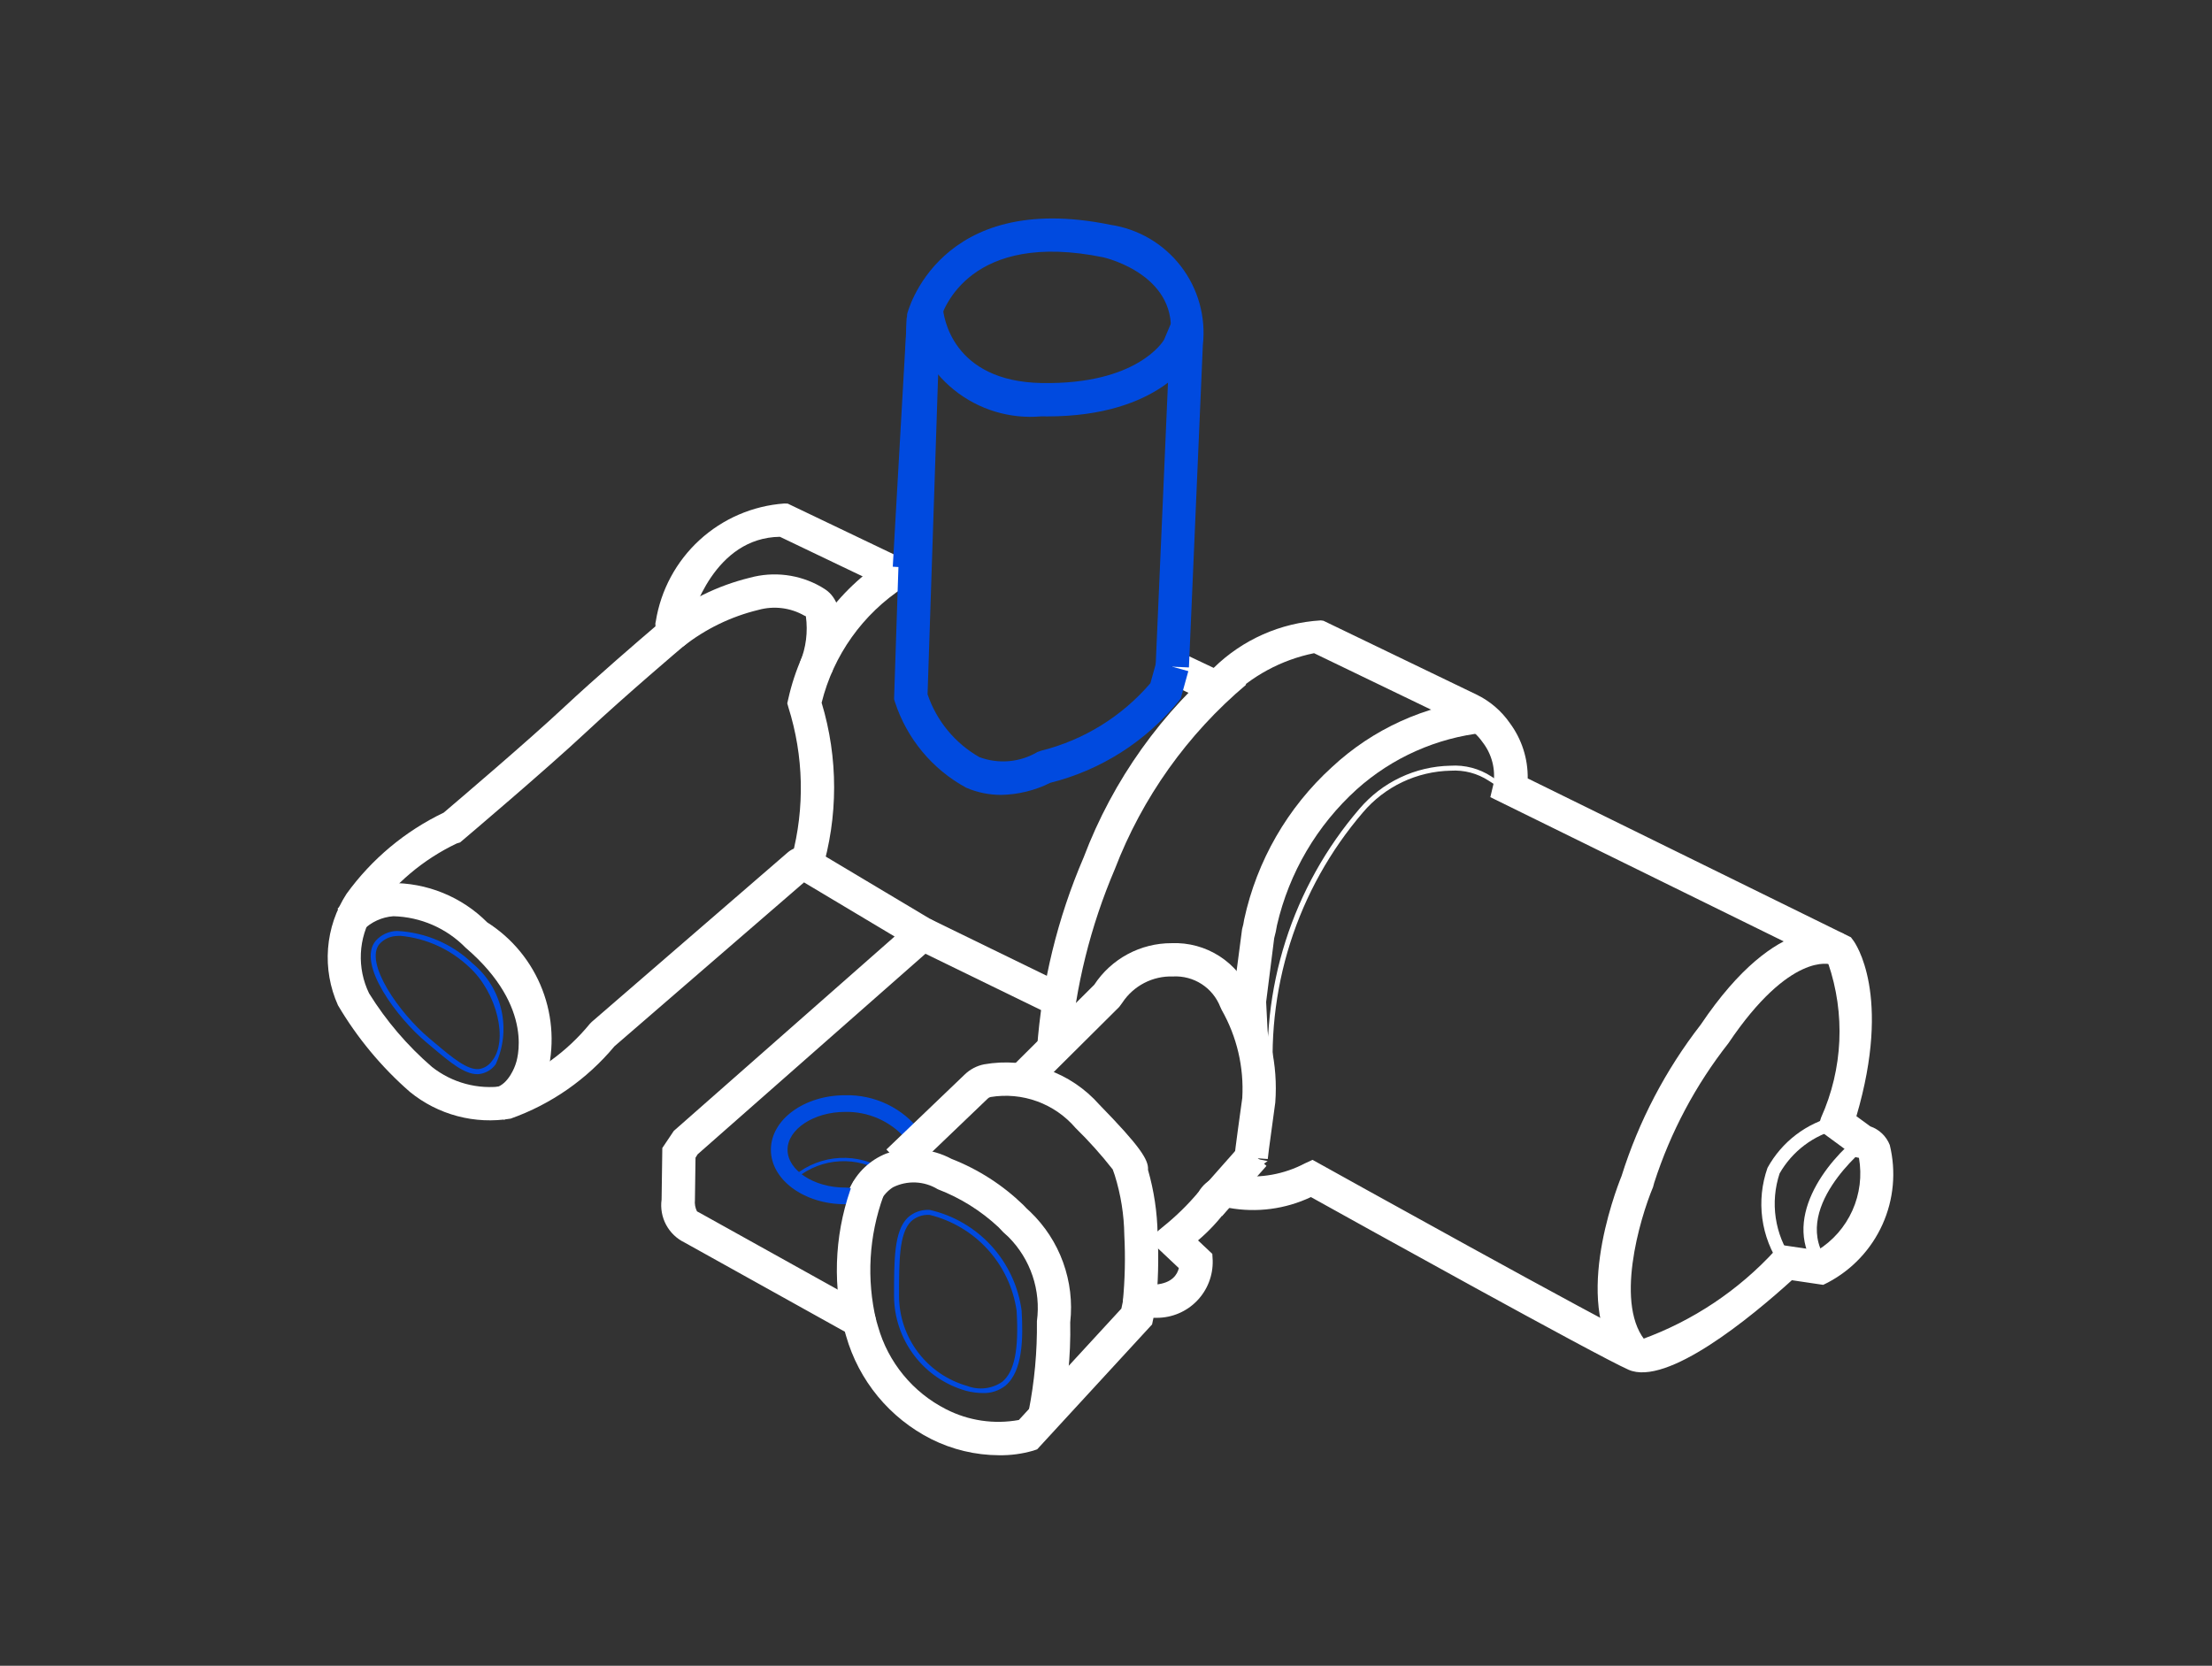 <svg width="162" height="122" viewBox="0 0 162 122" fill="none" xmlns="http://www.w3.org/2000/svg">
<rect x="0" y="0" width="162" height="122" fill="#333333" stroke="none"/>
<path d="M90.416 75.936L90.278 73.293L90.966 68.05C91.035 67.816 91.087 67.578 91.12 67.337C92.049 63.043 94.294 59.146 97.543 56.188C100.536 53.397 104.36 51.658 108.431 51.237L108.678 53.666C105.221 54.037 101.967 55.484 99.374 57.802C96.451 60.445 94.409 63.922 93.523 67.762C93.473 68.082 93.405 68.398 93.318 68.71L92.728 73.383L92.852 75.81L90.416 75.936Z" fill="white"/>
<path d="M92.956 79.96C92.608 76.242 93.013 72.491 94.147 68.933C95.28 65.374 97.118 62.081 99.552 59.248C100.375 58.277 101.394 57.493 102.544 56.947C103.693 56.401 104.945 56.106 106.217 56.081C107.28 56.011 108.337 56.288 109.228 56.872L111.359 58.243L111.161 58.55L109.028 57.179C108.204 56.641 107.228 56.383 106.245 56.445C105.018 56.469 103.81 56.755 102.702 57.281C101.594 57.808 100.611 58.565 99.817 59.501C97.417 62.3 95.605 65.553 94.489 69.067C93.373 72.58 92.976 76.283 93.321 79.953L92.956 79.96Z" fill="white"/>
<path d="M36.9 82.01L36.318 79.641C37.266 79.408 37.736 78.018 37.741 78.004C37.835 77.756 39.263 73.83 34.099 69.409C32.702 67.981 30.803 67.155 28.806 67.105C27.974 67.167 27.191 67.524 26.598 68.111L24.715 66.559C25.718 65.457 27.107 64.782 28.593 64.675C29.909 64.655 31.214 64.9 32.433 65.395C33.651 65.89 34.758 66.625 35.686 67.557C37.522 68.723 38.935 70.448 39.718 72.478C40.501 74.507 40.611 76.735 40.034 78.832C39.803 79.573 39.398 80.249 38.853 80.802C38.308 81.355 37.638 81.769 36.9 82.01Z" fill="white"/>
<path d="M75.948 76.815C76.295 71.986 77.448 67.249 79.361 62.802C81.513 57.116 85.105 52.086 89.785 48.204L91.262 50.148C86.966 53.767 83.657 58.416 81.645 63.66C79.863 67.834 78.764 72.266 78.389 76.789L75.948 76.815Z" fill="white"/>
<path d="M91.43 86.044C90.26 85.849 90.401 84.731 90.495 83.991C90.57 83.403 90.713 82.333 90.981 80.412C91.11 78.164 90.586 75.926 89.473 73.969L89.374 73.756C89.106 73.064 88.626 72.474 88.002 72.072C87.379 71.67 86.644 71.476 85.903 71.517C85.173 71.493 84.449 71.656 83.801 71.992C83.152 72.328 82.6 72.824 82.199 73.434L81.973 73.743L75.696 79.984L73.976 78.254L80.138 72.126C80.754 71.187 81.596 70.416 82.585 69.884C83.575 69.352 84.682 69.075 85.806 69.078C87.045 69.027 88.27 69.36 89.312 70.031C90.355 70.703 91.165 71.68 91.632 72.829C92.991 75.236 93.605 77.991 93.398 80.747C92.913 84.232 92.854 84.796 92.847 84.887L91.635 84.799L92.838 85.038L91.43 86.044Z" fill="white"/>
<path d="M90.925 83.773L87.674 87.45L89.501 89.066L92.753 85.389L90.925 83.773Z" fill="white"/>
<path d="M118.871 100.037C115.009 95.928 118.263 87.359 118.759 86.13C120.016 82.121 121.979 78.368 124.555 75.048C130.266 66.56 134.566 68.175 135.036 68.392L134.077 70.635C134.048 70.625 131.107 69.681 126.58 76.411C124.178 79.469 122.339 82.93 121.148 86.631L121.064 86.941C120.106 89.224 118.164 95.724 120.649 98.367L118.871 100.037Z" fill="white"/>
<path d="M60.166 63.877L57.993 62.766C58.95 59.164 58.862 55.363 57.74 51.808L57.657 51.511L57.726 51.21C58.195 49.091 59.081 47.086 60.331 45.312C61.582 43.538 63.172 42.03 65.01 40.876L66.192 43.012C63.187 44.968 61.038 47.987 60.173 51.467C61.396 55.514 61.394 59.832 60.166 63.877Z" fill="white"/>
<path d="M60.906 49.284L58.594 48.499C59.031 47.436 59.177 46.276 59.02 45.138L58.894 45.08C58.391 44.794 57.836 44.611 57.261 44.541C56.687 44.471 56.104 44.514 55.547 44.669C53.54 45.154 51.662 46.066 50.041 47.343L48.448 45.494C50.348 43.977 52.555 42.891 54.916 42.313C55.784 42.075 56.69 42.011 57.583 42.123C58.475 42.235 59.337 42.523 60.118 42.968C60.214 43.022 60.315 43.086 60.417 43.152C62.317 44.398 61.392 47.856 60.906 49.284Z" fill="white"/>
<path d="M62.796 88.262C62.622 88.26 62.447 88.248 62.274 88.228C62.145 88.211 62.016 88.201 61.886 88.198C58.892 88.198 56.457 86.408 56.457 84.207C56.457 82.006 58.892 80.216 61.886 80.216C62.961 80.187 64.026 80.417 64.994 80.885C65.961 81.353 66.802 82.047 67.446 82.907C67.577 83.189 67.619 83.505 67.566 83.811C67.513 84.118 67.369 84.401 67.151 84.623C66.742 85.05 66.299 85.444 65.826 85.8C65.084 86.335 64.442 86.996 63.928 87.752C63.799 87.927 63.627 88.066 63.429 88.156C63.231 88.245 63.013 88.282 62.796 88.262ZM61.886 81.436C59.604 81.436 57.678 82.706 57.678 84.207C57.678 85.709 59.605 86.978 61.886 86.978C62.06 86.981 62.233 86.993 62.405 87.015C62.59 87.044 62.777 87.049 62.962 87.029C63.528 86.18 64.242 85.44 65.069 84.844C65.493 84.525 65.891 84.173 66.259 83.791C66.315 83.744 66.353 83.678 66.366 83.606C66.378 83.533 66.365 83.458 66.327 83.395C65.776 82.763 65.092 82.26 64.325 81.921C63.557 81.583 62.725 81.417 61.886 81.436Z" fill="#004ADF"/>
<path d="M58.371 86.255L58.219 86.065C59.154 85.309 60.305 84.868 61.506 84.808C62.707 84.747 63.896 85.07 64.902 85.728L64.756 85.924C63.793 85.297 62.656 84.992 61.509 85.052C60.362 85.111 59.264 85.532 58.371 86.255Z" fill="#004ADF"/>
<path d="M68.116 67.302L67.047 69.497L77.15 74.42L78.219 72.226L68.116 67.302Z" fill="white"/>
<path d="M84.633 95.782L82.231 95.353C82.389 93.725 82.426 92.088 82.341 90.455C82.321 88.972 82.086 87.501 81.645 86.085L81.492 85.649C80.653 84.578 79.743 83.564 78.77 82.612C78.016 81.731 77.047 81.06 75.957 80.663C74.867 80.266 73.694 80.157 72.549 80.346C72.471 80.362 72.4 80.4 72.344 80.457L66.605 85.953L64.917 84.189L70.655 78.695C71.046 78.317 71.537 78.059 72.07 77.953C73.613 77.68 75.2 77.809 76.68 78.327C78.159 78.844 79.48 79.733 80.517 80.908C83.474 83.94 84.135 84.949 84.076 85.679C84.515 87.21 84.752 88.791 84.78 90.383C84.872 92.184 84.823 93.989 84.633 95.782Z" fill="white"/>
<path d="M77.636 104.178L75.333 103.37C75.763 101.195 75.967 98.981 75.941 96.763C76.09 95.646 75.98 94.509 75.62 93.441C75.26 92.373 74.659 91.402 73.865 90.603C73.604 90.38 73.359 90.14 73.132 89.884C71.841 88.677 70.328 87.731 68.677 87.099C68.187 86.8 67.63 86.63 67.056 86.605C66.483 86.58 65.912 86.701 65.398 86.957C65.007 87.21 64.689 87.562 64.475 87.977L62.235 87.009C62.77 85.859 63.725 84.957 64.903 84.487C65.685 84.222 66.514 84.12 67.337 84.187C68.16 84.254 68.961 84.489 69.69 84.878C71.651 85.644 73.44 86.794 74.951 88.26C75.105 88.432 75.27 88.594 75.445 88.745C76.524 89.779 77.35 91.048 77.858 92.453C78.367 93.858 78.546 95.362 78.38 96.847C78.429 99.312 78.179 101.773 77.636 104.178Z" fill="white"/>
<path d="M34.954 78.672C33.994 78.672 32.951 77.794 31.645 76.695L31.214 76.333C29.12 74.585 26.093 70.604 27.514 68.904C27.712 68.68 27.956 68.501 28.228 68.377C28.5 68.253 28.794 68.187 29.093 68.184C31.164 68.288 33.127 69.135 34.623 70.571C35.678 71.444 36.415 72.641 36.719 73.977C37.022 75.312 36.875 76.711 36.3 77.954C36.157 78.149 35.977 78.313 35.768 78.436C35.56 78.558 35.329 78.637 35.089 78.667L34.954 78.672ZM29.334 68.541L29.117 68.548C28.868 68.55 28.622 68.603 28.394 68.704C28.166 68.806 27.962 68.953 27.794 69.137C26.653 70.505 29.239 74.206 31.449 76.052L31.881 76.415C33.182 77.511 34.219 78.359 35.056 78.302C35.247 78.276 35.431 78.211 35.597 78.111C35.763 78.011 35.906 77.879 36.019 77.721C37.255 76.241 36.41 72.704 34.374 70.841C33 69.53 31.224 68.72 29.334 68.541Z" fill="#004ADF"/>
<path d="M130.409 92.705C129.693 91.671 129.232 90.482 129.065 89.236C128.898 87.99 129.028 86.722 129.446 85.535C129.964 84.589 130.675 83.763 131.533 83.11C132.391 82.456 133.377 81.991 134.427 81.744L134.643 82.695C133.741 82.915 132.894 83.316 132.153 83.875C131.413 84.433 130.793 85.137 130.333 85.942C129.986 86.991 129.889 88.107 130.05 89.2C130.212 90.293 130.627 91.333 131.263 92.236L130.409 92.705Z" fill="white"/>
<path d="M133.16 93.101C130.272 89.389 133.835 85.012 136.123 83.218L136.725 83.985C136.667 84.031 130.917 88.628 133.931 92.503L133.16 93.101Z" fill="white"/>
<path d="M71.968 102.027C71.555 102.023 71.144 101.967 70.745 101.862C69.235 101.434 67.906 100.528 66.956 99.279C66.006 98.031 65.487 96.508 65.477 94.94C65.477 92.278 65.477 90.176 66.463 89.196C66.676 88.995 66.928 88.84 67.203 88.74C67.479 88.64 67.771 88.597 68.064 88.614H68.091C69.829 89.011 71.404 89.929 72.606 91.245C73.808 92.56 74.58 94.211 74.82 95.978C74.94 97.987 74.912 100.427 73.634 101.487C73.16 101.86 72.57 102.051 71.968 102.027ZM68.064 88.981C67.82 88.965 67.575 88.999 67.344 89.081C67.113 89.163 66.901 89.29 66.721 89.457C65.843 90.33 65.843 92.364 65.843 94.94C65.852 96.427 66.343 97.872 67.243 99.056C68.143 100.24 69.404 101.1 70.835 101.507C71.255 101.668 71.708 101.725 72.155 101.673C72.602 101.62 73.029 101.459 73.4 101.205C74.299 100.46 74.624 98.855 74.454 95.999C74.213 94.329 73.478 92.768 72.344 91.518C71.211 90.268 69.729 89.384 68.09 88.981L68.064 88.981Z" fill="#004ADF"/>
<path d="M61.778 97.188C60.933 93.642 61.185 89.924 62.503 86.525L64.701 87.587C63.634 90.515 63.452 93.685 64.171 96.717L61.778 97.188Z" fill="white"/>
<path d="M73.162 106.582C71.437 106.575 69.738 106.169 68.196 105.396C66.693 104.636 65.363 103.572 64.29 102.273C63.218 100.973 62.426 99.466 61.964 97.845L61.873 97.533L50.137 91.003C49.56 90.724 49.086 90.269 48.783 89.704C48.481 89.139 48.365 88.492 48.453 87.857L48.506 84.08L49.346 82.828L65.519 68.59L58.885 64.626L45 76.631C42.988 79.046 40.364 80.875 37.403 81.927C36.103 82.145 34.772 82.083 33.499 81.745C32.225 81.408 31.038 80.802 30.018 79.97C27.934 78.15 26.156 76.008 24.751 73.625C24.165 72.321 23.915 70.89 24.025 69.464C24.135 68.038 24.601 66.662 25.38 65.463C27.22 62.919 29.666 60.875 32.496 59.518C33.529 58.641 38.673 54.262 41.27 51.832C43.632 49.625 46.834 46.871 48.004 45.873L47.998 45.654L48.029 45.504C48.395 43.217 49.523 41.12 51.23 39.554C52.937 37.988 55.123 37.045 57.433 36.877L57.692 36.885L65.511 40.626L66.254 40.406L66.95 42.744L65.305 43.233L57.119 39.315C52.334 39.378 50.69 44.947 50.447 45.888L50.484 46.969L50.033 47.352C49.99 47.386 45.819 50.921 42.937 53.614C40.012 56.35 34.138 61.324 33.89 61.535L33.696 61.699L33.453 61.773C30.991 62.945 28.874 64.732 27.305 66.962C26.778 67.826 26.477 68.81 26.429 69.821C26.381 70.833 26.587 71.84 27.029 72.751C28.283 74.77 29.836 76.588 31.635 78.141C32.367 78.719 33.209 79.142 34.109 79.383C35.01 79.625 35.95 79.68 36.873 79.544C39.345 78.6 41.527 77.026 43.203 74.979L43.336 74.844L57.692 62.432C57.977 62.187 58.335 62.042 58.71 62.021C59.086 61.999 59.458 62.102 59.768 62.314L69.644 68.211L51.093 84.541L50.937 84.792L50.894 87.892C50.864 88.177 50.917 88.466 51.046 88.722L51.223 88.815L63.934 95.887L64.306 97.159C64.672 98.455 65.303 99.662 66.159 100.703C67.014 101.744 68.076 102.597 69.277 103.208C70.921 104.054 72.799 104.332 74.618 104L82.125 95.843L82.5 94.081H84.634C85.852 93.976 86.225 93.334 86.335 92.877L84.086 90.756L85.141 89.876C86.102 89.108 86.984 88.248 87.774 87.307C88.055 86.825 88.484 86.446 88.997 86.229C89.51 86.011 90.081 85.967 90.622 86.101C92.322 86.317 94.046 86.005 95.563 85.208L96.126 84.948L96.67 85.249C96.881 85.367 117.779 96.991 120.255 98.088C123.985 96.737 127.331 94.502 130.009 91.575L130.437 91.179L133.107 91.575C134.232 90.879 135.124 89.862 135.665 88.654C136.206 87.447 136.373 86.105 136.144 84.802L135.922 84.755L133.104 82.687L133.372 81.849C134.973 78.283 135.157 74.242 133.887 70.546L109.147 58.384L109.373 57.438C109.458 56.896 109.431 56.342 109.294 55.811C109.156 55.28 108.911 54.783 108.574 54.351C108.19 53.799 107.671 53.355 107.066 53.064L96.237 47.84C93.84 48.327 91.643 49.516 89.924 51.257L89.32 51.821L85.333 49.935L86.376 47.728L88.886 48.917C90.995 46.847 93.781 45.612 96.73 45.438L96.924 45.464L108.126 50.866C109.114 51.342 109.961 52.067 110.584 52.969C111.448 54.138 111.904 55.558 111.885 57.011L135.556 68.647L135.731 68.882C135.853 69.043 138.578 72.835 135.957 81.75L136.975 82.495C137.297 82.606 137.592 82.785 137.838 83.021C138.084 83.256 138.276 83.543 138.401 83.86C138.877 85.805 138.69 87.852 137.868 89.678C137.046 91.503 135.638 93.001 133.866 93.934L133.524 94.103L131.232 93.763C128.276 96.443 122.085 101.567 119.267 100.319C116.887 99.265 99.36 89.538 96.008 87.674C94.131 88.561 92.022 88.836 89.98 88.461C89.951 88.465 89.911 88.489 89.852 88.585C89.238 89.419 88.529 90.178 87.74 90.847L88.787 91.835L88.814 92.323C88.828 92.867 88.733 93.409 88.534 93.917C88.336 94.424 88.038 94.887 87.658 95.278C87.279 95.669 86.825 95.98 86.323 96.192C85.821 96.405 85.282 96.515 84.737 96.517L84.477 96.518L84.374 97.003L75.959 106.149L75.661 106.25C74.849 106.484 74.007 106.596 73.162 106.582Z" fill="white"/>
<path d="M87.073 48.883L84.636 48.779L85.674 24.944C86.486 20.215 81.045 18.902 80.812 18.848C71.06 16.853 69.071 22.634 68.836 23.47L67.82 41.642L65.384 41.506L66.436 23.003C66.457 22.912 68.733 13.881 81.329 16.465C83.378 16.771 85.228 17.861 86.49 19.505C87.752 21.148 88.326 23.218 88.093 25.277L87.073 48.883Z" fill="#004ADF"/>
<path d="M76.696 30.498L76.258 30.494C73.96 30.699 71.671 30.005 69.874 28.558C68.076 27.111 66.91 25.023 66.62 22.734L69.054 22.559C69.1 23.109 69.684 27.936 76.301 28.054C83.268 28.175 85.18 25.011 85.255 24.876L85.857 23.447L88.104 24.402L87.454 25.932C87.318 26.2 84.992 30.498 76.696 30.498Z" fill="#004ADF"/>
<path d="M73.323 58.218C72.443 58.219 71.572 58.041 70.763 57.694C68.283 56.347 66.415 54.099 65.543 51.415L65.478 51.214L66.404 23.241L68.843 23.323L67.932 50.851C68.591 52.797 69.941 54.434 71.726 55.452C72.418 55.711 73.159 55.812 73.895 55.747C74.631 55.682 75.343 55.453 75.979 55.077L76.263 54.978C79.374 54.199 82.166 52.473 84.252 50.037L84.679 48.504L87.029 49.156L86.477 51.142L86.339 51.327C83.935 54.298 80.629 56.406 76.921 57.332C75.803 57.892 74.573 58.195 73.323 58.218Z" fill="#004ADF"/>
</svg>
